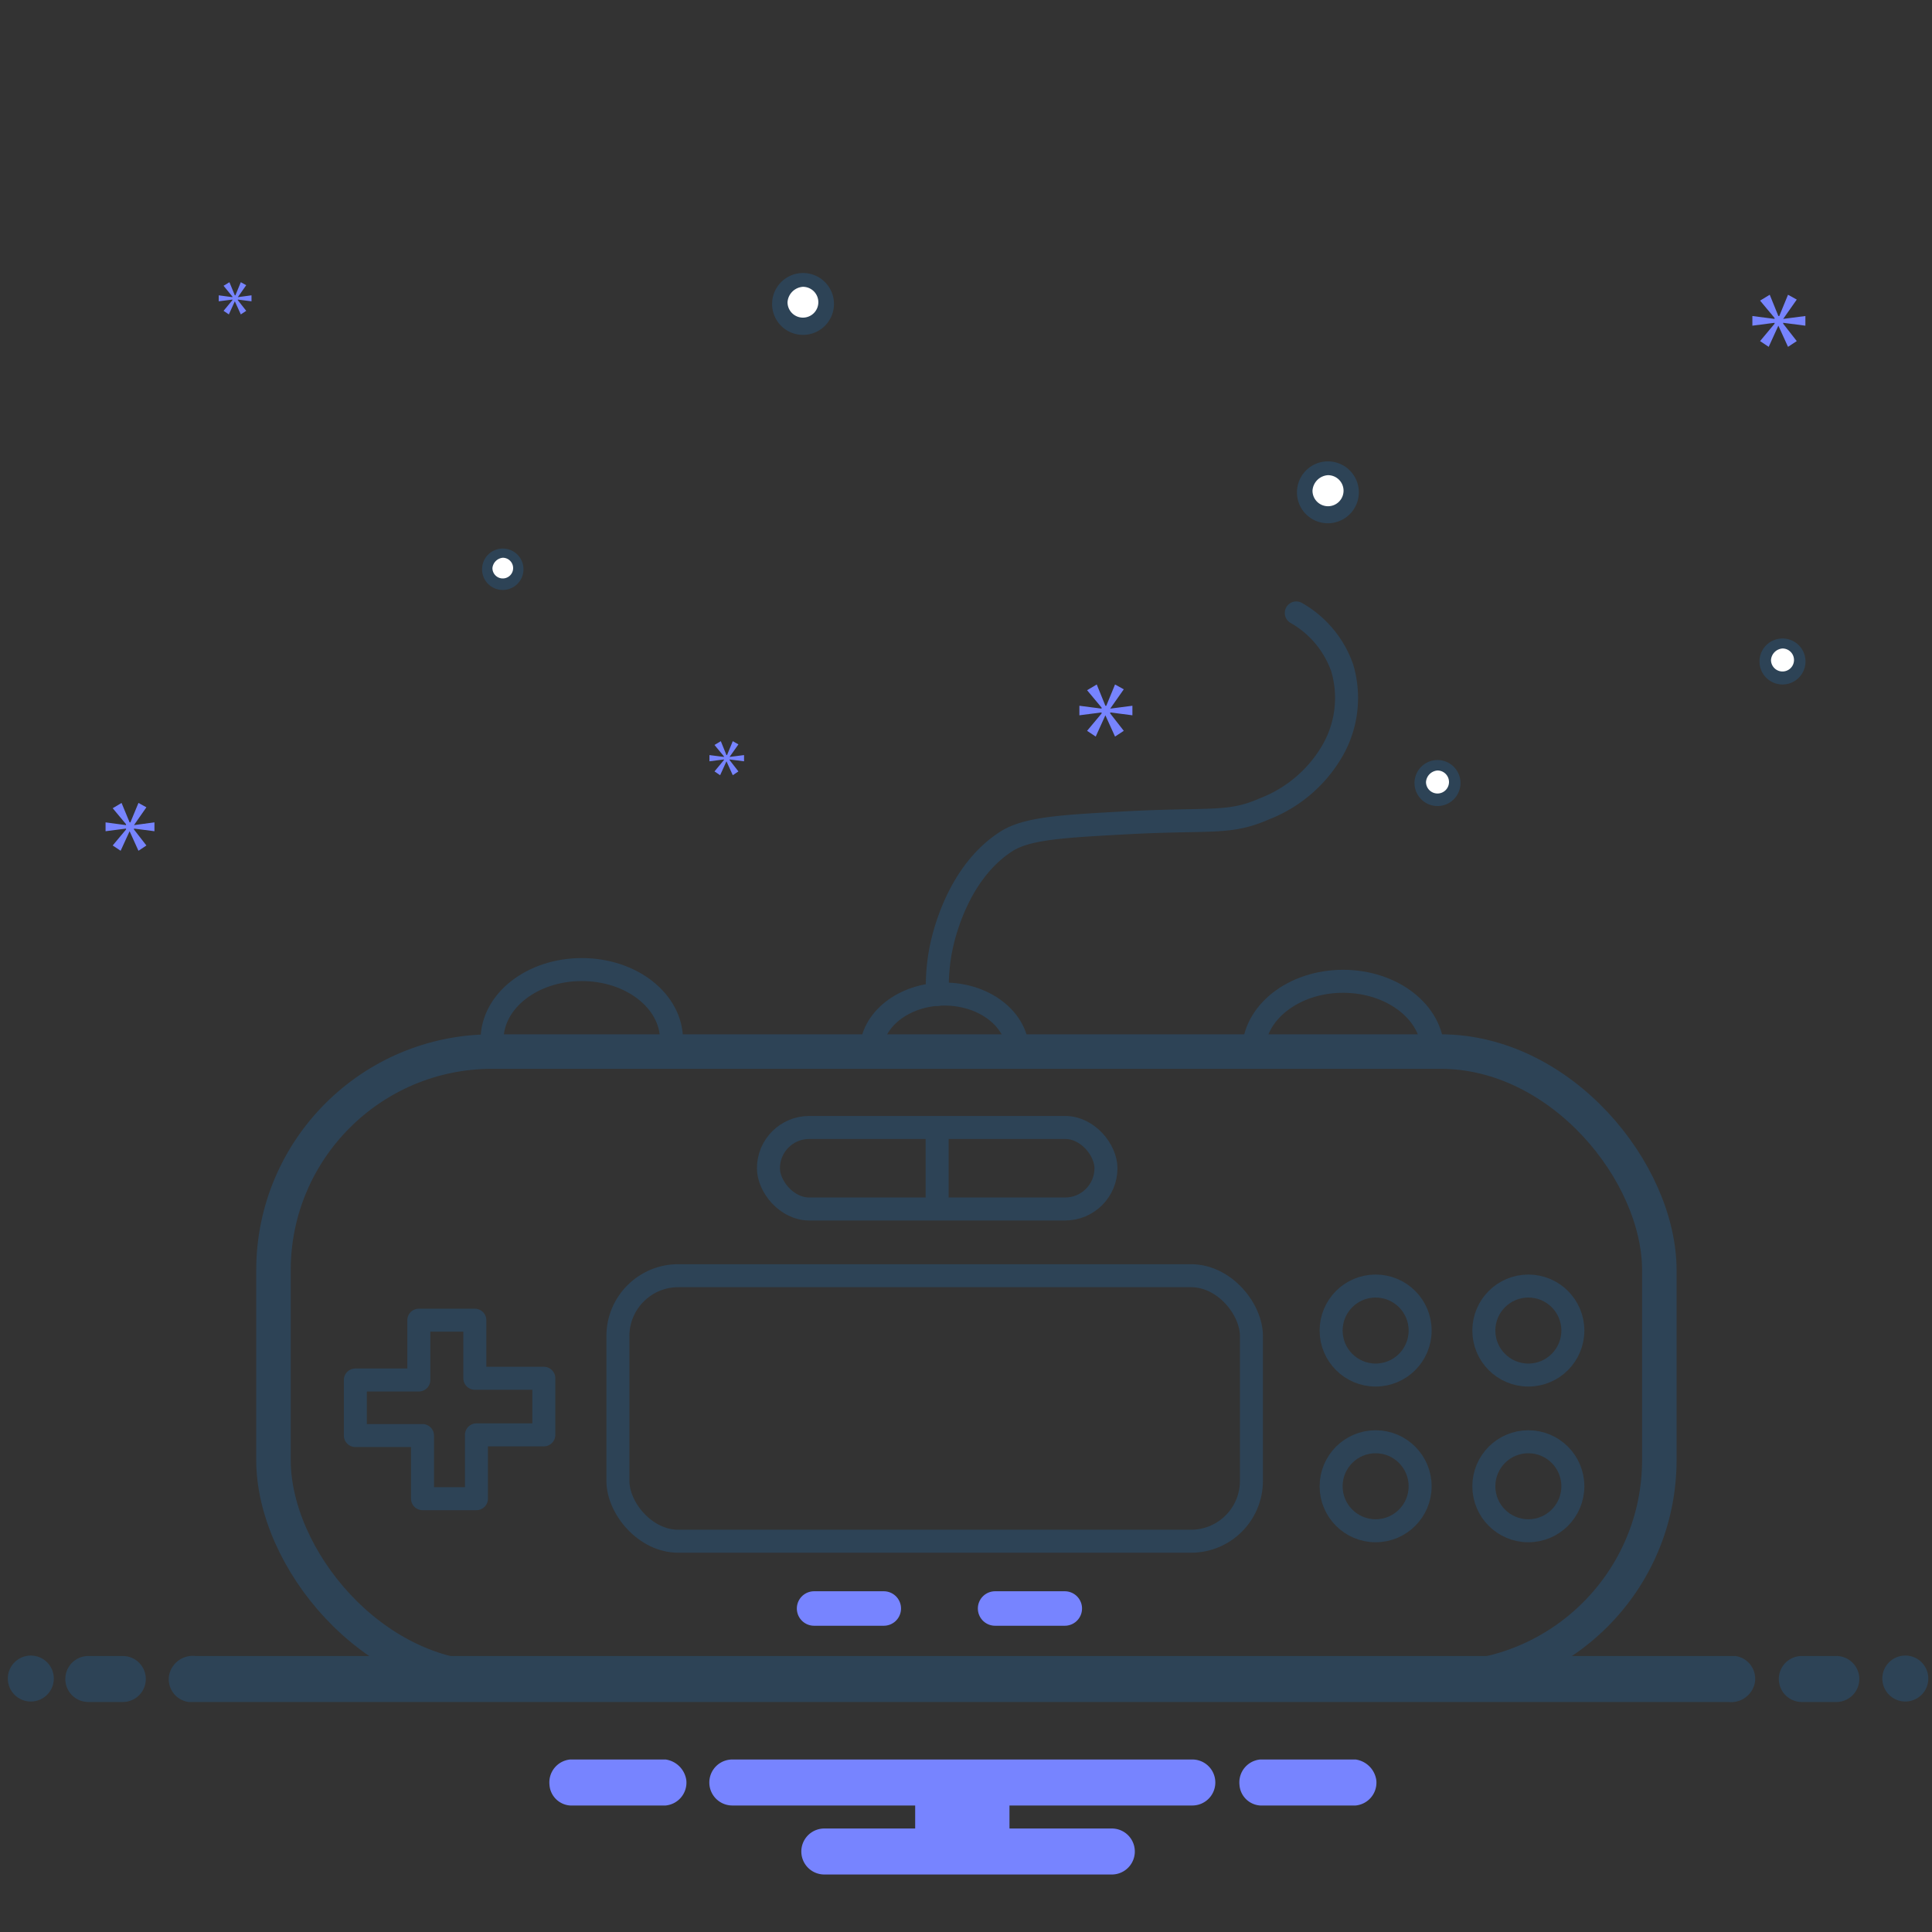 <svg id="Layer_1" data-name="Layer 1" xmlns="http://www.w3.org/2000/svg" viewBox="0 0 168 168"><rect x="0" y="0" width="168" height="168" fill="#333333" stroke="none"/><defs><style>.cls-1{fill:#2d4356;}.cls-2{fill:#7784ff;}.cls-3{fill:#fff;}.cls-4,.cls-5,.cls-6,.cls-7{fill:none;}.cls-4,.cls-5,.cls-7{stroke:#2d4356;}.cls-4,.cls-6,.cls-7{stroke-linecap:round;stroke-linejoin:round;}.cls-4,.cls-6{stroke-width:3px;}.cls-5{stroke-miterlimit:10;}.cls-5,.cls-7{stroke-width:2px;}.cls-6{stroke:#7784ff;}</style></defs><title>Icon</title><g id="Game"><circle class="cls-1" cx="2.68" cy="145.96" r="2"/><path class="cls-2" d="M117.88,153h-8.3a2,2,0,0,0-1.8,2.2,1.93,1.93,0,0,0,1.8,1.8h8.3a2,2,0,0,0,1.8-2.2A2.12,2.12,0,0,0,117.88,153Zm-60,0h-8.3a2,2,0,0,0-1.8,2.2,1.93,1.93,0,0,0,1.8,1.8h8.3a2,2,0,0,0,1.8-2.2A2.12,2.12,0,0,0,57.88,153Zm45.8,0h-40a2,2,0,0,0,0,4h15.9v2h-7.9a2,2,0,0,0,0,4h25a2,2,0,0,0,0-4h-8.9v-2h15.9a2,2,0,0,0,0-4Z"/><path class="cls-1" d="M10.68,144h-3a2,2,0,0,0,0,4h3a2,2,0,1,0,0-4Zm149,0h-3a2,2,0,0,0,0,4h3a2,2,0,0,0,0-4Z"/><circle class="cls-1" cx="165.68" cy="145.96" r="2"/><path class="cls-1" d="M150.38,144H17a2.1,2.1,0,0,0-2.3,1.7,2,2,0,0,0,1.7,2.3h133.9a2.1,2.1,0,0,0,2.3-1.7,2,2,0,0,0-1.7-2.3Z"/><polygon class="cls-2" points="10.96 72.13 9.8 73.52 10.49 73.98 11.27 72.28 11.27 72.28 12.04 73.98 12.73 73.52 11.65 72.13 11.65 72.05 13.43 72.28 13.43 71.51 11.65 71.75 11.65 71.75 12.73 70.2 12.04 69.82 11.34 71.51 11.27 71.51 10.57 69.82 9.8 70.28 10.96 71.67 10.96 71.75 9.18 71.51 9.18 72.28 10.96 72.05 10.96 72.13"/><polygon class="cls-2" points="62.95 66.09 62.13 67.08 62.62 67.41 63.17 66.2 63.17 66.2 63.72 67.41 64.21 67.08 63.44 66.09 63.44 66.04 64.7 66.2 64.7 65.66 63.44 65.82 63.44 65.82 64.21 64.73 63.72 64.45 63.22 65.66 63.17 65.66 62.68 64.45 62.13 64.78 62.95 65.77 62.95 65.82 61.69 65.66 61.69 66.2 62.95 66.04 62.95 66.09"/><polygon class="cls-2" points="95.79 62.04 94.53 63.55 95.28 64.05 96.12 62.2 96.12 62.2 96.96 64.05 97.72 63.55 96.54 62.04 96.54 61.95 98.47 62.2 98.47 61.37 96.54 61.62 96.54 61.62 97.72 59.94 96.96 59.52 96.2 61.37 96.12 61.37 95.37 59.52 94.53 60.02 95.79 61.53 95.79 61.62 93.86 61.37 93.86 62.2 95.79 61.95 95.79 62.04"/><polygon class="cls-2" points="154.31 28.15 153.05 29.66 153.8 30.16 154.64 28.32 154.64 28.32 155.48 30.16 156.24 29.66 155.06 28.15 155.06 28.07 156.99 28.32 156.99 27.48 155.06 27.73 155.06 27.73 156.24 26.05 155.48 25.63 154.72 27.48 154.64 27.48 153.89 25.63 153.05 26.14 154.31 27.65 154.31 27.73 152.38 27.48 152.38 28.32 154.31 28.07 154.31 28.15"/><polygon class="cls-2" points="20.21 26.1 19.44 27.03 19.9 27.34 20.42 26.2 20.42 26.2 20.94 27.34 21.41 27.03 20.68 26.1 20.68 26.05 21.87 26.2 21.87 25.68 20.68 25.84 20.68 25.84 21.41 24.8 20.94 24.54 20.47 25.68 20.42 25.68 19.95 24.54 19.44 24.85 20.21 25.79 20.21 25.84 19.02 25.68 19.02 26.2 20.21 26.05 20.21 26.1"/><path class="cls-1" d="M43.72,51.3a1.8,1.8,0,1,0-1.8-1.8A1.79,1.79,0,0,0,43.72,51.3Z"/><path class="cls-3" d="M43.72,48.5a.9.9,0,1,1-.9.9A1,1,0,0,1,43.72,48.5Z"/><path class="cls-1" d="M69.82,29.12a2.69,2.69,0,1,0-2.68-2.69A2.68,2.68,0,0,0,69.82,29.12Z"/><path class="cls-3" d="M69.82,24.94a1.34,1.34,0,1,1-1.34,1.34A1.44,1.44,0,0,1,69.82,24.94Z"/><path class="cls-1" d="M115.47,45.5a2.69,2.69,0,1,0-2.69-2.68A2.68,2.68,0,0,0,115.47,45.5Z"/><path class="cls-3" d="M115.47,41.32a1.35,1.35,0,1,1-1.34,1.35A1.44,1.44,0,0,1,115.47,41.32Z"/><path class="cls-1" d="M125,70.09a2,2,0,1,0-2-2A2,2,0,0,0,125,70.09Z"/><path class="cls-3" d="M125,67a1,1,0,1,1-1,1A1.08,1.08,0,0,1,125,67Z"/><path class="cls-1" d="M155,59.52a2,2,0,1,0-2-2A2,2,0,0,0,155,59.52Z"/><path class="cls-3" d="M155,56.39a1,1,0,0,1,0,2,1,1,0,0,1-1-1A1.08,1.08,0,0,1,155,56.39Z"/><rect class="cls-4" x="23.78" y="91.44" width="120.51" height="54.53" rx="19.02"/><circle class="cls-5" cx="119.62" cy="115.7" r="3.87"/><circle class="cls-5" cx="132.9" cy="115.7" r="3.87"/><circle class="cls-5" cx="132.9" cy="129.24" r="3.87"/><circle class="cls-5" cx="119.62" cy="129.24" r="3.87"/><rect class="cls-5" x="53.73" y="110.93" width="55.09" height="23.09" rx="5.25"/><line class="cls-6" x1="70.79" y1="139.87" x2="76.85" y2="139.87"/><line class="cls-6" x1="86.53" y1="139.87" x2="92.59" y2="139.87"/><rect class="cls-5" x="66.82" y="98.04" width="29.35" height="7.09" rx="3.55"/><line class="cls-5" x1="81.49" y1="98.04" x2="81.49" y2="105.13"/><path class="cls-7" d="M41.29,119.85h6v4.92H41.43v5.55H36.74v-5.49H30.9V120h5.52v-5.2h4.87Z"/><path class="cls-7" d="M42.79,90.41c0-3.37,3.49-6.1,7.8-6.1s7.8,2.73,7.8,6.1"/><path class="cls-7" d="M109,91.44c0-3.38,3.49-6.11,7.79-6.11s7.8,2.73,7.8,6.11"/><path class="cls-7" d="M75.75,91.44c0-2.76,2.85-5,6.37-5s6.37,2.24,6.37,5"/><path class="cls-7" d="M112.72,53.3a8.85,8.85,0,0,1,4,4.8,9.19,9.19,0,0,1-1,7.42,11.71,11.71,0,0,1-5.76,4.81c-3.11,1.37-4.65.82-12.05,1.22-5.77.31-8.69.49-10.47,1.66-4.16,2.72-5.37,8.13-5.59,9.16a16.69,16.69,0,0,0-.33,4.1"/></g></svg>